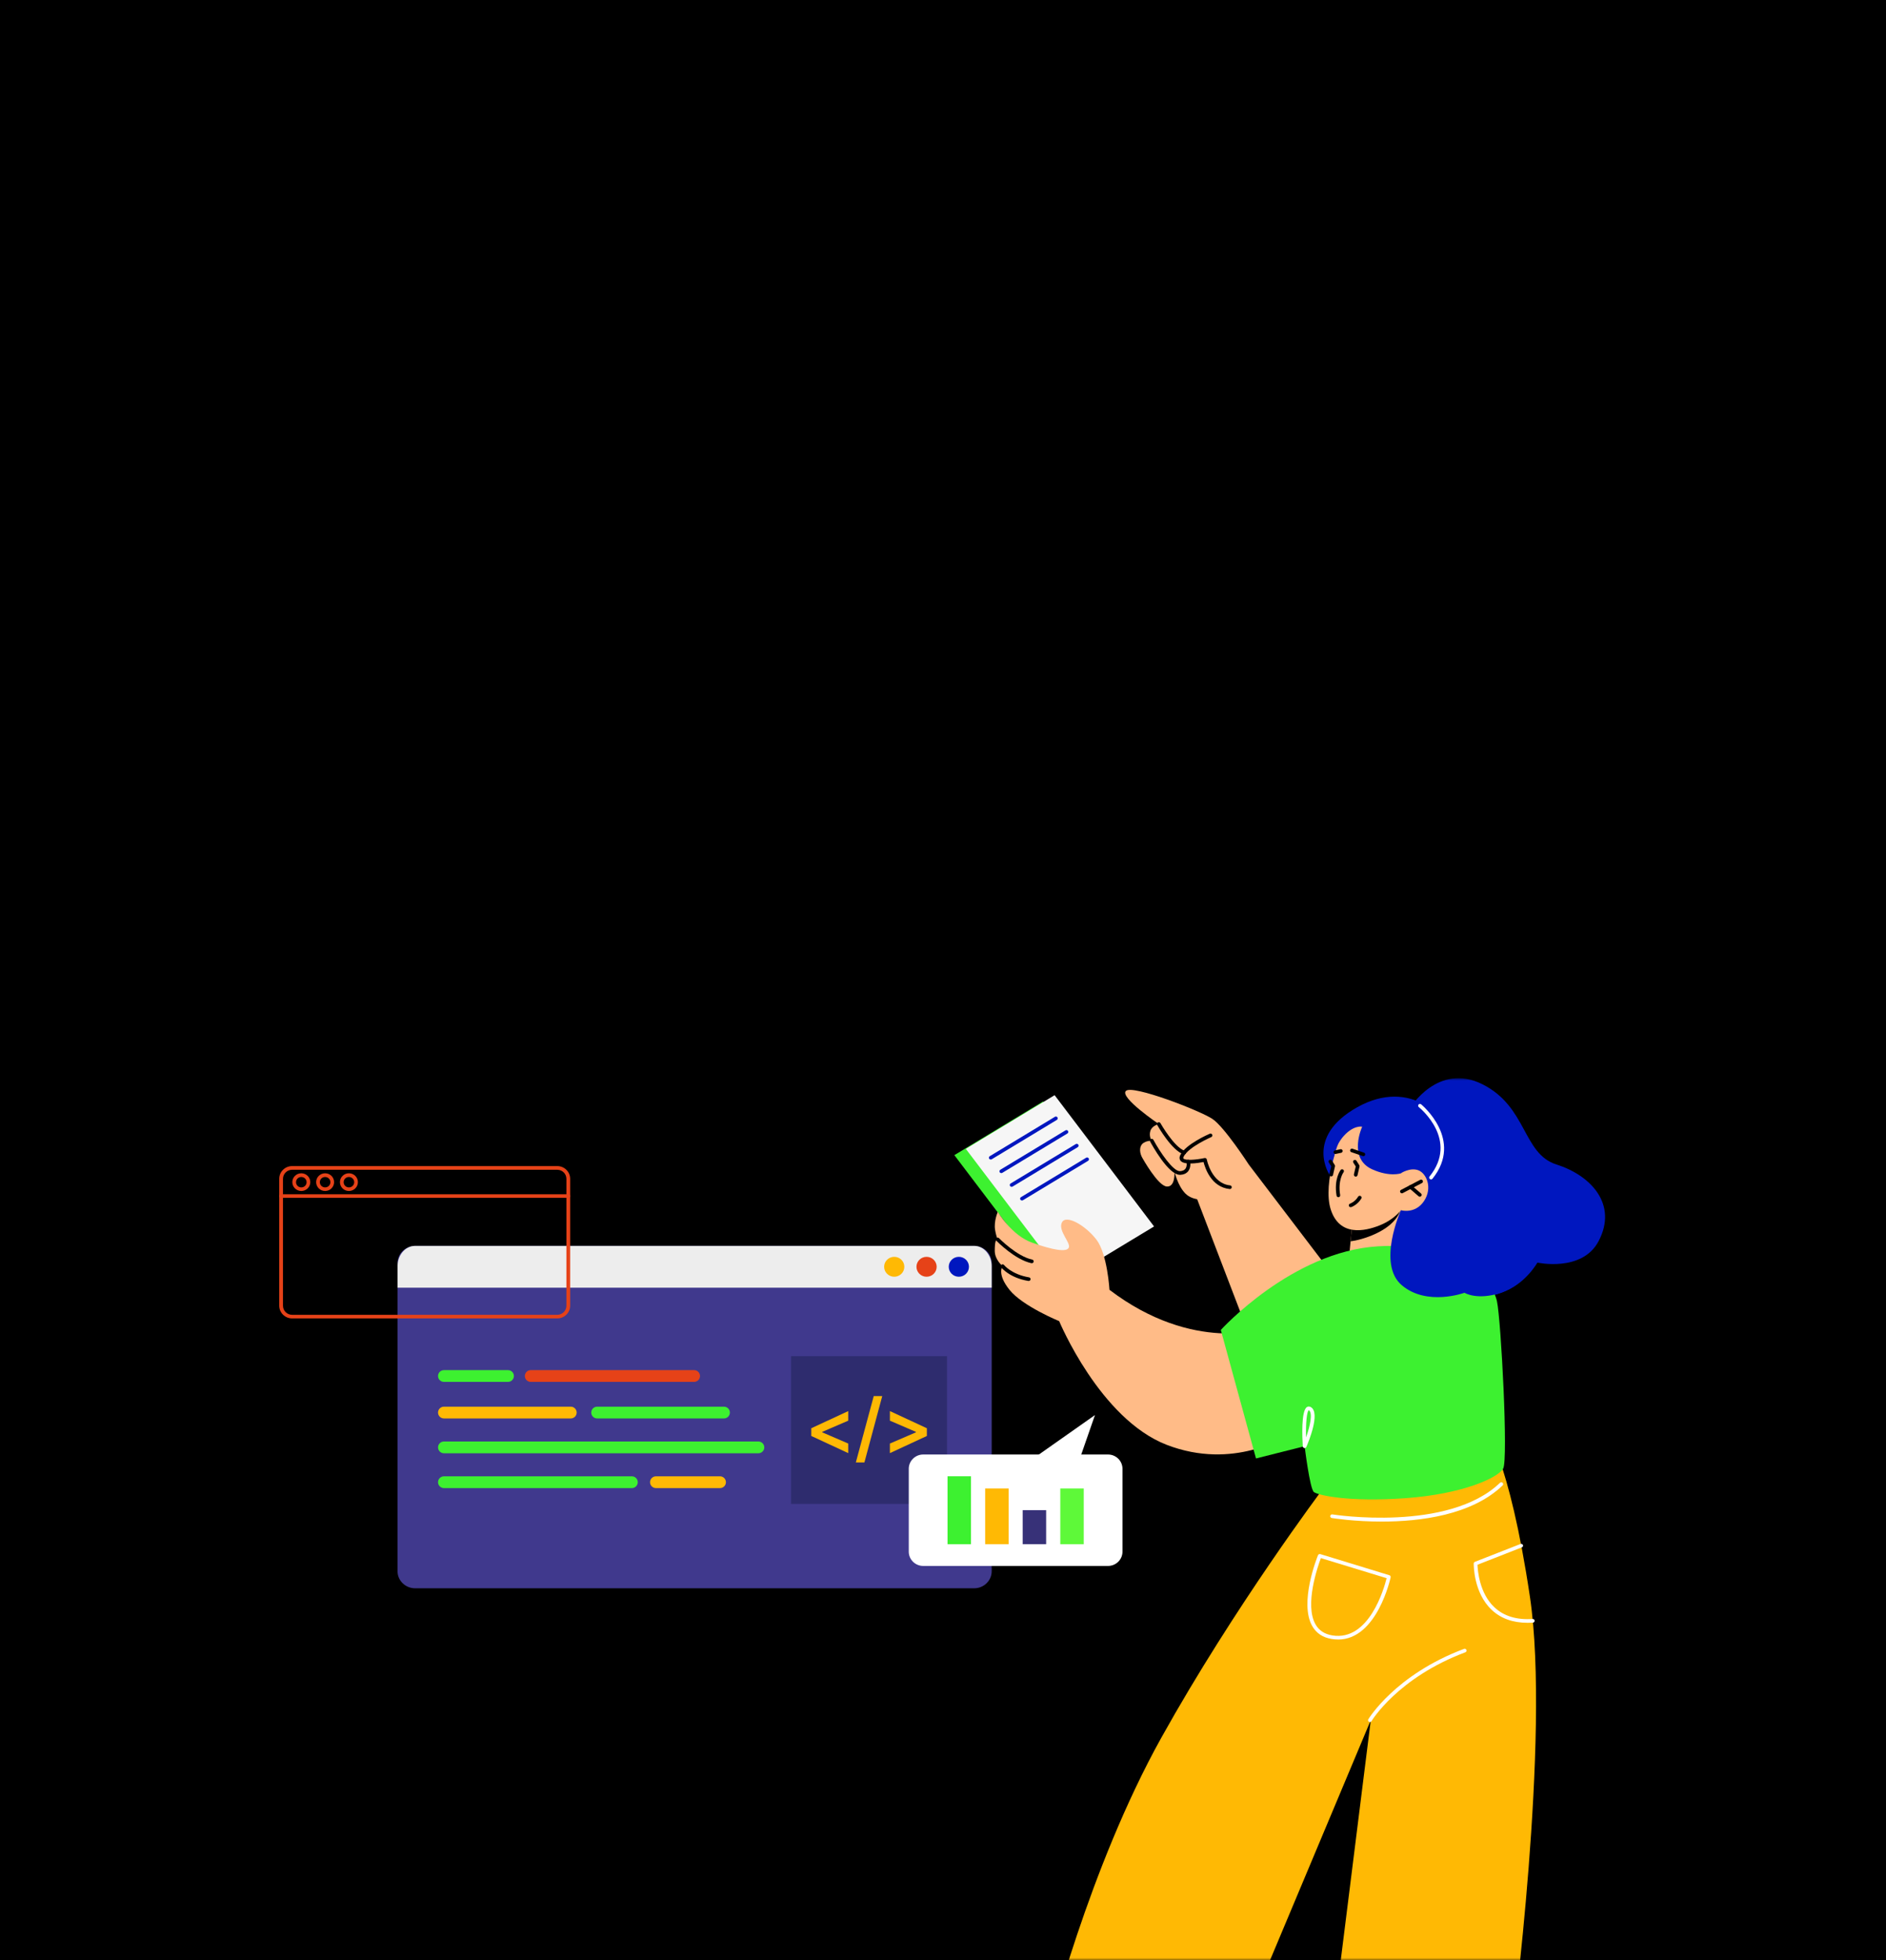 <svg width="385" height="400" viewBox="0 0 385 400" fill="none" xmlns="http://www.w3.org/2000/svg">
<path d="M385 0H0V400H385V0Z" fill="black"/>
<mask id="mask0_1455_34253" style="mask-type:alpha" maskUnits="userSpaceOnUse" x="0" y="220" width="385" height="180">
<path d="M385 220H0V400H385V220Z" fill="black"/>
</mask>
<g mask="url(#mask0_1455_34253)">
<path d="M81.153 257.694V320.618C81.153 322.528 82.76 324.09 84.739 324.09H198.865C200.834 324.09 202.44 322.528 202.44 320.618V257.694C202.44 255.785 200.834 254.222 198.865 254.222H84.739C82.76 254.222 81.153 255.785 81.153 257.694Z" fill="#40398D"/>
<path d="M81.153 258.368V262.759H202.44V258.368C202.44 256.081 200.834 254.222 198.865 254.222H84.739C82.76 254.222 81.153 256.081 81.153 258.368Z" fill="#EDEDED"/>
<path d="M182.545 260.52C181.406 260.52 180.483 259.611 180.483 258.488C180.483 257.366 181.406 256.456 182.545 256.456C183.684 256.456 184.607 257.366 184.607 258.488C184.607 259.611 183.684 260.52 182.545 260.52Z" fill="#FFB904"/>
<path d="M189.145 260.52C188.006 260.52 187.083 259.611 187.083 258.488C187.083 257.366 188.006 256.456 189.145 256.456C190.284 256.456 191.207 257.366 191.207 258.488C191.207 259.611 190.284 260.52 189.145 260.52Z" fill="#E64218"/>
<path d="M195.735 260.52C194.596 260.52 193.672 259.611 193.672 258.488C193.672 257.366 194.596 256.456 195.735 256.456C196.874 256.456 197.797 257.366 197.797 258.488C197.797 259.611 196.874 260.52 195.735 260.52Z" fill="#0017BF"/>
<path d="M90.62 287.033H116.518C117.181 287.033 117.719 287.571 117.719 288.234C117.719 288.897 117.181 289.434 116.518 289.434H90.62C89.957 289.434 89.42 288.897 89.42 288.234C89.42 287.571 89.957 287.033 90.62 287.033Z" fill="#FFB904"/>
<path d="M121.896 287.033H147.793C148.457 287.033 148.994 287.571 148.994 288.234C148.994 288.897 148.457 289.434 147.793 289.434H121.896C121.232 289.434 120.695 288.897 120.695 288.234C120.695 287.571 121.233 287.033 121.896 287.033Z" fill="#3DF130"/>
<path d="M90.62 279.573H103.705C104.368 279.573 104.905 280.111 104.905 280.774C104.905 281.437 104.368 281.975 103.705 281.975H90.62C89.957 281.975 89.42 281.437 89.42 280.774C89.42 280.111 89.957 279.573 90.62 279.573Z" fill="#3DF130"/>
<path d="M133.901 301.244H146.985C147.648 301.244 148.186 301.782 148.186 302.445C148.186 303.108 147.648 303.645 146.985 303.645H133.901C133.237 303.645 132.7 303.108 132.7 302.445C132.7 301.782 133.237 301.244 133.901 301.244Z" fill="#FFB904"/>
<path d="M108.342 279.573H141.693C142.356 279.573 142.894 280.111 142.894 280.774C142.894 281.437 142.356 281.975 141.693 281.975H108.342C107.679 281.975 107.142 281.437 107.142 280.774C107.142 280.111 107.679 279.573 108.342 279.573Z" fill="#E64218"/>
<path d="M90.621 294.138H154.819C155.482 294.138 156.02 294.676 156.02 295.339C156.02 296.002 155.482 296.539 154.819 296.539H90.621C89.957 296.539 89.42 296.002 89.42 295.339C89.42 294.676 89.957 294.138 90.621 294.138Z" fill="#3DF130"/>
<path d="M90.621 301.244H128.993C129.656 301.244 130.193 301.782 130.193 302.445C130.193 303.108 129.656 303.645 128.993 303.645H90.621C89.958 303.645 89.42 303.108 89.42 302.445C89.42 301.782 89.958 301.244 90.621 301.244Z" fill="#3DF130"/>
<path d="M161.48 276.718H193.322V306.869H161.48V276.718Z" fill="#2E2C6E"/>
<path d="M165.612 293.01V291.432L173.159 287.932V289.885L167.847 292.174V292.268L173.159 294.557V296.51L165.612 293.01ZM180.097 284.869L176.456 298.416H174.706L178.362 284.869H180.097ZM189.206 293.01L181.659 296.51V294.557L186.972 292.268V292.174L181.659 289.885V287.932L189.206 291.432V293.01Z" fill="#FFB904"/>
<path d="M287.814 226.128C287.814 226.128 293.534 216.652 302.664 221.267C311.793 225.883 310.799 235.421 317.731 237.616C324.664 239.801 330.343 245.694 326.312 253.291C322.944 259.643 313.814 257.631 313.814 257.631C313.814 257.631 308.135 267.158 298.104 263.901C288.073 260.643 283.493 255.507 284.55 247.317C285.596 239.127 287.824 226.138 287.824 226.138L287.814 226.128Z" fill="#0017BF"/>
<path d="M271.503 239.894C271.503 239.894 266.084 232.093 277.058 225.935C288.032 219.788 296.032 228.223 296.125 232.746C296.219 237.28 293.597 239.374 293.597 239.374C293.597 239.374 294.623 249.197 285.048 248.513C275.472 247.839 271.503 239.874 271.503 239.874V239.894Z" fill="#0017BF"/>
<path d="M285.969 246.962L286.166 254.896C286.166 254.896 284.777 257.214 280.073 257.704C276.57 258.072 275.316 257.316 275.316 257.316L275.7 253.283L276.083 249.351L284.539 247.299L285.959 246.952L285.969 246.962Z" fill="#FFBB87"/>
<path d="M285.937 246.581C285.926 246.795 285.843 247.061 285.719 247.357C284.019 251.36 277.719 253.065 275.698 253.29L276.081 249.359L285.937 246.581Z" fill="black"/>
<path d="M273.834 231.315C273.834 231.315 269.865 241.363 271.668 246.846C273.471 252.33 278.57 251.258 281.596 250.053C284.622 248.858 285.969 246.948 285.969 246.948C285.969 246.948 288.871 247.796 290.684 245.09C292.498 242.384 291.192 239.412 289.524 238.789C287.855 238.167 285.959 239.402 285.959 239.402L287.368 236.471C287.368 236.471 280.352 222.145 273.834 231.304V231.315Z" fill="#FFBB87"/>
<path d="M273.202 244.286C273.202 244.286 273.244 244.286 273.265 244.286C273.472 244.255 273.606 244.061 273.575 243.857C273.068 240.824 274.249 239.211 274.27 239.19C274.394 239.027 274.363 238.792 274.197 238.67C274.031 238.547 273.793 238.578 273.669 238.741C273.617 238.813 272.27 240.6 272.84 243.969C272.871 244.153 273.026 244.286 273.213 244.286H273.202Z" fill="black"/>
<path d="M286.177 243.489C286.24 243.489 286.302 243.479 286.354 243.448L290.271 241.396C290.457 241.304 290.53 241.069 290.426 240.895C290.333 240.711 290.095 240.65 289.918 240.742L286.001 242.795C285.815 242.886 285.742 243.121 285.846 243.295C285.918 243.417 286.043 243.489 286.177 243.489Z" fill="black"/>
<path d="M289.835 244.181C289.938 244.181 290.042 244.14 290.125 244.058C290.26 243.905 290.249 243.67 290.084 243.538L288.197 241.914C288.042 241.781 287.804 241.791 287.659 241.955C287.524 242.108 287.534 242.343 287.7 242.476L289.586 244.099C289.659 244.161 289.752 244.191 289.835 244.191V244.181Z" fill="black"/>
<path d="M272.259 236.299C272.259 236.299 272.445 233.848 274.342 231.755C276.362 229.529 278.072 229.896 278.072 229.896C278.072 229.896 275.088 236.33 280.103 238.597C283.668 240.21 285.958 239.424 285.958 239.424L291.067 234.43L280.912 226.302C280.912 226.302 271.647 225.025 272.269 236.309L272.259 236.299Z" fill="#0017BF"/>
<path d="M275.72 246.326C275.72 246.326 275.803 246.326 275.844 246.306C275.896 246.285 277.108 245.867 277.896 244.559C278 244.386 277.937 244.151 277.761 244.049C277.585 243.947 277.347 244.008 277.243 244.182C276.601 245.254 275.606 245.601 275.595 245.601C275.399 245.673 275.295 245.877 275.357 246.071C275.409 246.224 275.554 246.326 275.709 246.326H275.72Z" fill="black"/>
<path d="M276.746 240.088C276.922 240.088 277.078 239.975 277.119 239.802L277.523 238.035C277.544 237.943 277.523 237.841 277.471 237.749L276.902 236.85C276.788 236.677 276.549 236.626 276.383 236.738C276.207 236.85 276.155 237.075 276.269 237.249L276.756 238.015L276.383 239.628C276.342 239.832 276.466 240.026 276.663 240.077C276.694 240.077 276.715 240.077 276.746 240.077V240.088Z" fill="black"/>
<path d="M271.74 240.046C271.916 240.046 272.072 239.934 272.113 239.76L272.517 237.993C272.538 237.902 272.517 237.799 272.466 237.708L271.896 236.809C271.782 236.635 271.554 236.584 271.378 236.697C271.201 236.809 271.15 237.034 271.264 237.207L271.751 237.973L271.378 239.586C271.336 239.791 271.46 239.985 271.657 240.036C271.688 240.036 271.709 240.036 271.74 240.036V240.046Z" fill="black"/>
<path d="M272.591 235.461C272.591 235.461 272.643 235.461 272.674 235.461L273.783 235.226C273.99 235.185 274.115 234.981 274.073 234.787C274.032 234.583 273.835 234.46 273.628 234.501L272.519 234.736C272.311 234.777 272.187 234.981 272.229 235.175C272.27 235.349 272.425 235.471 272.602 235.471L272.591 235.461Z" fill="black"/>
<path d="M233.242 251.535L215.128 262.482L194.817 235.707L212.941 224.75L233.242 251.535Z" fill="#3DF130"/>
<path d="M235.585 250.257L217.471 261.204L197.159 234.429L215.284 223.472L235.585 250.257Z" fill="#F6F6F6"/>
<path d="M202.247 236.603C202.32 236.603 202.382 236.583 202.444 236.552L215.74 228.516C215.916 228.404 215.978 228.179 215.864 228.005C215.761 227.832 215.522 227.77 215.346 227.883L202.051 235.919C201.874 236.032 201.812 236.256 201.926 236.43C201.999 236.542 202.123 236.603 202.247 236.603Z" fill="#0017BF"/>
<path d="M204.404 239.372C204.476 239.372 204.538 239.352 204.601 239.321L217.896 231.285C218.072 231.172 218.134 230.948 218.02 230.774C217.917 230.601 217.679 230.539 217.502 230.652L204.207 238.688C204.031 238.8 203.968 239.025 204.082 239.199C204.155 239.311 204.279 239.372 204.404 239.372Z" fill="#0017BF"/>
<path d="M206.507 242.17C206.58 242.17 206.642 242.149 206.704 242.119L220 234.082C220.176 233.97 220.238 233.745 220.124 233.572C220.02 233.398 219.782 233.337 219.606 233.449L206.31 241.486C206.134 241.598 206.072 241.823 206.186 241.996C206.259 242.109 206.383 242.17 206.507 242.17Z" fill="#0017BF"/>
<path d="M208.62 244.958C208.692 244.958 208.754 244.938 208.816 244.907L222.112 236.871C222.288 236.758 222.35 236.534 222.236 236.36C222.133 236.187 221.894 236.125 221.718 236.238L208.423 244.274C208.246 244.387 208.184 244.611 208.298 244.785C208.371 244.897 208.495 244.958 208.62 244.958Z" fill="#0017BF"/>
<path d="M254.922 237.627L274.57 263.412L255.71 274.266L243.502 242.406L254.922 237.627Z" fill="#FFBB87"/>
<path d="M278.311 235.912C278.466 235.912 278.612 235.82 278.663 235.667C278.736 235.473 278.632 235.258 278.435 235.197L276.104 234.401C275.907 234.339 275.689 234.431 275.627 234.625C275.554 234.819 275.658 235.034 275.855 235.095L278.187 235.891C278.187 235.891 278.27 235.912 278.311 235.912Z" fill="black"/>
<path d="M226.485 263.197C226.485 263.197 226.06 255.845 223.812 252.934C221.563 250.024 217.615 247.757 216.775 249.442C215.936 251.127 218.61 253.567 218.185 254.568C217.76 255.569 214.951 255.069 210.723 253.578C206.495 252.097 203.687 247.277 203.687 247.277C203.687 247.277 202.848 249.187 203.127 250.923C203.407 252.659 203.967 253.578 203.967 253.578C203.967 253.578 203.065 251.576 203.065 255.232C203.065 257.07 204.672 258.357 204.672 258.357C204.672 258.357 203.407 259.868 206.081 263.197C208.754 266.526 216.216 269.579 216.216 269.579C216.216 269.579 224.516 289.553 238.175 294.822C251.833 300.091 262.527 293.015 262.527 293.015L258.31 271.101C258.31 271.101 243.667 276.237 226.496 263.197H226.485Z" fill="#FFBB87"/>
<path d="M210.632 257.757C210.808 257.757 210.963 257.634 211.005 257.46C211.046 257.256 210.922 257.062 210.715 257.021C207.595 256.378 203.958 252.681 203.927 252.641C203.782 252.498 203.543 252.487 203.388 252.63C203.233 252.773 203.233 253.008 203.388 253.161C203.543 253.325 207.222 257.062 210.569 257.757C210.601 257.757 210.621 257.757 210.652 257.757H210.632Z" fill="black"/>
<path d="M209.999 261.379C210.176 261.379 210.341 261.246 210.373 261.072C210.404 260.868 210.269 260.674 210.062 260.644C206.517 260.051 204.984 258.152 204.963 258.131C204.839 257.968 204.6 257.937 204.435 258.07C204.269 258.193 204.238 258.428 204.362 258.591C204.435 258.683 206.082 260.746 209.927 261.379C209.948 261.379 209.968 261.379 209.989 261.379H209.999Z" fill="black"/>
<path d="M270.136 303.696C270.136 303.696 251.991 327.796 237.079 354.56C222.167 381.325 213.887 414.799 213.887 414.799L252.064 417.127L279.826 350.997L271.66 416.249L308.583 414.972C308.583 414.972 316.572 354.397 312.313 325.825C308.054 297.253 303.059 291.238 303.059 291.238L270.147 303.696H270.136Z" fill="#FFB904"/>
<path d="M292.115 240.671C292.229 240.671 292.332 240.62 292.415 240.528C298.851 232.543 290.187 225.405 290.104 225.334C289.939 225.201 289.7 225.232 289.576 225.385C289.441 225.548 289.472 225.783 289.628 225.905C289.97 226.181 297.804 232.645 291.825 240.059C291.7 240.222 291.721 240.457 291.887 240.58C291.959 240.631 292.042 240.661 292.125 240.661L292.115 240.671Z" fill="white"/>
<path d="M249.213 271.376C249.213 271.376 263.742 255.354 281.286 254.312C298.83 253.27 304.737 261.593 305.587 265.545C306.426 269.497 307.908 297.793 306.851 299.672C305.794 301.541 298.592 304.87 286.892 305.707C275.182 306.544 269.058 305.084 268.219 304.461C267.379 303.838 266.322 295.097 266.322 295.097L256.394 297.599L249.213 271.386V271.376Z" fill="#3DF130"/>
<path d="M285.968 246.962C285.968 246.962 281.025 257.919 286.165 262.259C291.305 266.599 298.953 263.79 298.953 263.79C298.953 263.79 301.533 265.414 306.466 263.77C311.399 262.126 313.813 257.623 313.813 257.623L285.968 246.962Z" fill="#0017BF"/>
<path d="M254.922 237.629C254.922 237.629 249.989 230 247.512 228.326C245.036 226.651 231.212 221.29 229.844 222.597C228.476 223.904 236.559 229.367 236.559 229.367C236.559 229.367 235.17 229.663 234.828 230.766C234.486 231.869 235.098 232.768 235.098 232.768C235.098 232.768 233.377 232.707 232.89 233.86C232.403 235.014 233.201 236.281 233.201 236.281C233.201 236.281 236.372 241.999 238.186 242.111C239.989 242.234 239.751 239.068 239.751 239.068C239.751 239.068 240.404 241.948 241.979 243.541C243.554 245.124 246.787 245.297 250.124 243.561C253.461 241.825 254.922 237.618 254.922 237.618V237.629Z" fill="#FFBB87"/>
<path d="M251.066 242.621C251.253 242.621 251.419 242.479 251.439 242.285C251.46 242.08 251.315 241.896 251.097 241.876C247.294 241.478 246.362 236.648 246.351 236.597C246.331 236.495 246.279 236.413 246.185 236.352C246.103 236.301 245.989 236.28 245.895 236.301C244.092 236.689 241.926 236.832 241.574 236.382C241.501 236.29 241.574 236.117 241.636 235.984C242.631 234.034 247.222 232.042 247.263 232.022C247.45 231.94 247.543 231.715 247.46 231.532C247.377 231.348 247.149 231.256 246.963 231.338C246.766 231.419 242.071 233.451 240.963 235.647C240.662 236.229 240.807 236.617 240.983 236.842C241.709 237.761 244.424 237.352 245.688 237.107C245.999 238.353 247.263 242.233 251.015 242.621C251.025 242.621 251.046 242.621 251.056 242.621H251.066Z" fill="black"/>
<path d="M241.74 235.555C241.896 235.555 242.051 235.453 242.103 235.3C242.165 235.106 242.062 234.891 241.865 234.83C239.689 234.125 236.922 229.234 236.891 229.183C236.787 228.999 236.559 228.938 236.372 229.04C236.186 229.142 236.124 229.367 236.227 229.551C236.352 229.765 239.17 234.748 241.626 235.545C241.668 235.555 241.709 235.565 241.74 235.565V235.555Z" fill="black"/>
<path d="M240.839 239.731C240.839 239.731 240.88 239.731 240.911 239.731C241.647 239.69 242.206 239.435 242.569 238.965C243.201 238.138 242.953 236.984 242.942 236.933C242.901 236.729 242.694 236.606 242.497 236.647C242.289 236.688 242.165 236.892 242.206 237.086C242.206 237.086 242.393 237.965 241.968 238.506C241.75 238.792 241.377 238.945 240.88 238.976C239.481 239.037 236.797 235.095 235.45 232.583C235.357 232.399 235.129 232.328 234.942 232.43C234.756 232.522 234.683 232.746 234.787 232.93C235.16 233.635 238.507 239.721 240.859 239.721L240.839 239.731Z" fill="black"/>
<path d="M266.321 295.477C266.467 295.477 266.612 295.385 266.674 295.252C267.161 294.119 269.513 288.39 267.658 287.165C267.275 286.91 266.964 287.012 266.809 287.104C265.575 287.808 265.834 293.425 265.948 295.13C265.959 295.303 266.093 295.446 266.259 295.477C266.28 295.477 266.301 295.477 266.321 295.477ZM267.182 287.747C268.011 288.298 267.451 290.943 266.612 293.302C266.539 290.381 266.767 287.951 267.182 287.747Z" fill="white"/>
<path d="M282.063 310.476C289.897 310.476 300.416 309.179 306.737 303.103C306.882 302.96 306.892 302.726 306.737 302.572C306.592 302.429 306.353 302.419 306.198 302.572C295.659 312.692 272.218 309.057 271.99 309.016C271.783 308.985 271.586 309.118 271.555 309.322C271.524 309.526 271.659 309.72 271.866 309.751C272.27 309.812 276.488 310.476 282.053 310.476H282.063Z" fill="white"/>
<path d="M279.647 351.375C279.771 351.375 279.906 351.304 279.978 351.191C280.03 351.1 285.346 342.318 299.129 337.151C299.326 337.079 299.419 336.865 299.347 336.671C299.274 336.477 299.056 336.374 298.86 336.456C284.807 341.725 279.377 350.732 279.326 350.814C279.222 350.987 279.284 351.222 279.46 351.324C279.522 351.355 279.585 351.375 279.647 351.375Z" fill="white"/>
<path d="M311.856 331.131C312.209 331.131 312.561 331.121 312.924 331.1C313.131 331.09 313.286 330.906 313.276 330.702C313.266 330.498 313.1 330.355 312.872 330.355C309.607 330.569 306.986 329.773 305.068 327.975C301.98 325.086 301.649 320.398 301.607 319.285L310.675 315.732C310.872 315.66 310.965 315.436 310.882 315.252C310.799 315.068 310.582 314.966 310.395 315.048L301.079 318.693C300.934 318.744 300.84 318.887 300.84 319.03C300.84 319.275 300.778 325.004 304.53 328.517C306.385 330.253 308.841 331.131 311.835 331.131H311.856Z" fill="white"/>
<path d="M273.151 334.546C281.13 334.546 283.856 321.986 283.876 321.853C283.918 321.669 283.804 321.475 283.617 321.424L269.524 317.115C269.337 317.064 269.13 317.156 269.057 317.329C268.892 317.727 265.151 327.051 267.886 331.819C268.715 333.27 270.052 334.148 271.866 334.434C272.301 334.505 272.726 334.536 273.14 334.536L273.151 334.546ZM283.058 322.037C282.55 324.079 279.493 334.914 271.99 333.709C270.415 333.453 269.254 332.708 268.55 331.462C266.259 327.469 269.006 319.617 269.638 317.932L283.058 322.027V322.037Z" fill="white"/>
<path d="M188.464 319.531H226.185C227.812 319.531 229.138 318.224 229.138 316.621V299.7C229.138 298.097 227.812 296.79 226.185 296.79H188.464C186.837 296.79 185.511 298.097 185.511 299.7V316.621C185.511 318.224 186.837 319.531 188.464 319.531Z" fill="white"/>
<path d="M209.719 298.454L223.522 288.743L220.144 298.454H209.719Z" fill="white"/>
<path d="M198.216 315.1H193.429V301.233H198.216V315.1Z" fill="#3DF130"/>
<path d="M205.895 315.1H201.107V303.725H205.895V315.1Z" fill="#FFB904"/>
<path d="M221.232 315.1H216.444V303.725H221.232V315.1Z" fill="#5EF939"/>
<path d="M213.553 315.089H208.766V308.155H213.553V315.089Z" fill="#373178"/>
<path d="M59.632 269.021H113.758C115.208 269.021 116.39 267.857 116.39 266.427V240.531C116.39 239.101 115.208 237.937 113.758 237.937H59.632C58.181 237.937 57 239.101 57 240.531V266.427C57 267.857 58.181 269.021 59.632 269.021ZM113.758 238.693C114.794 238.693 115.623 239.52 115.623 240.541V266.438C115.623 267.459 114.783 268.286 113.758 268.286H59.632C58.596 268.286 57.767 267.459 57.767 266.438V240.541C57.767 239.52 58.606 238.693 59.632 238.693H113.758Z" fill="#E64218"/>
<path d="M57.383 244.422H116.006C116.213 244.422 116.39 244.258 116.39 244.054C116.39 243.85 116.224 243.687 116.006 243.687H57.383C57.176 243.687 57 243.85 57 244.054C57 244.258 57.166 244.422 57.383 244.422Z" fill="#E64218"/>
<path d="M61.508 243.023C62.514 243.023 63.343 242.216 63.343 241.215C63.343 240.215 62.524 239.408 61.508 239.408C60.493 239.408 59.674 240.215 59.674 241.215C59.674 242.216 60.493 243.023 61.508 243.023ZM61.508 240.164C62.099 240.164 62.586 240.633 62.586 241.226C62.586 241.818 62.11 242.288 61.508 242.288C60.907 242.288 60.431 241.818 60.431 241.226C60.431 240.633 60.907 240.164 61.508 240.164Z" fill="#E64218"/>
<path d="M66.369 243.023C67.374 243.023 68.203 242.216 68.203 241.215C68.203 240.215 67.385 239.408 66.369 239.408C65.353 239.408 64.535 240.215 64.535 241.215C64.535 242.216 65.353 243.023 66.369 243.023ZM66.369 240.164C66.96 240.164 67.447 240.633 67.447 241.226C67.447 241.818 66.97 242.288 66.369 242.288C65.768 242.288 65.291 241.818 65.291 241.226C65.291 240.633 65.768 240.164 66.369 240.164Z" fill="#E64218"/>
<path d="M71.228 243.023C72.234 243.023 73.062 242.216 73.062 241.215C73.062 240.215 72.244 239.408 71.228 239.408C70.213 239.408 69.394 240.215 69.394 241.215C69.394 242.216 70.213 243.023 71.228 243.023ZM71.228 240.164C71.819 240.164 72.306 240.633 72.306 241.226C72.306 241.818 71.829 242.288 71.228 242.288C70.627 242.288 70.15 241.818 70.15 241.226C70.15 240.633 70.627 240.164 71.228 240.164Z" fill="#E64218"/>
</g>
</svg>

